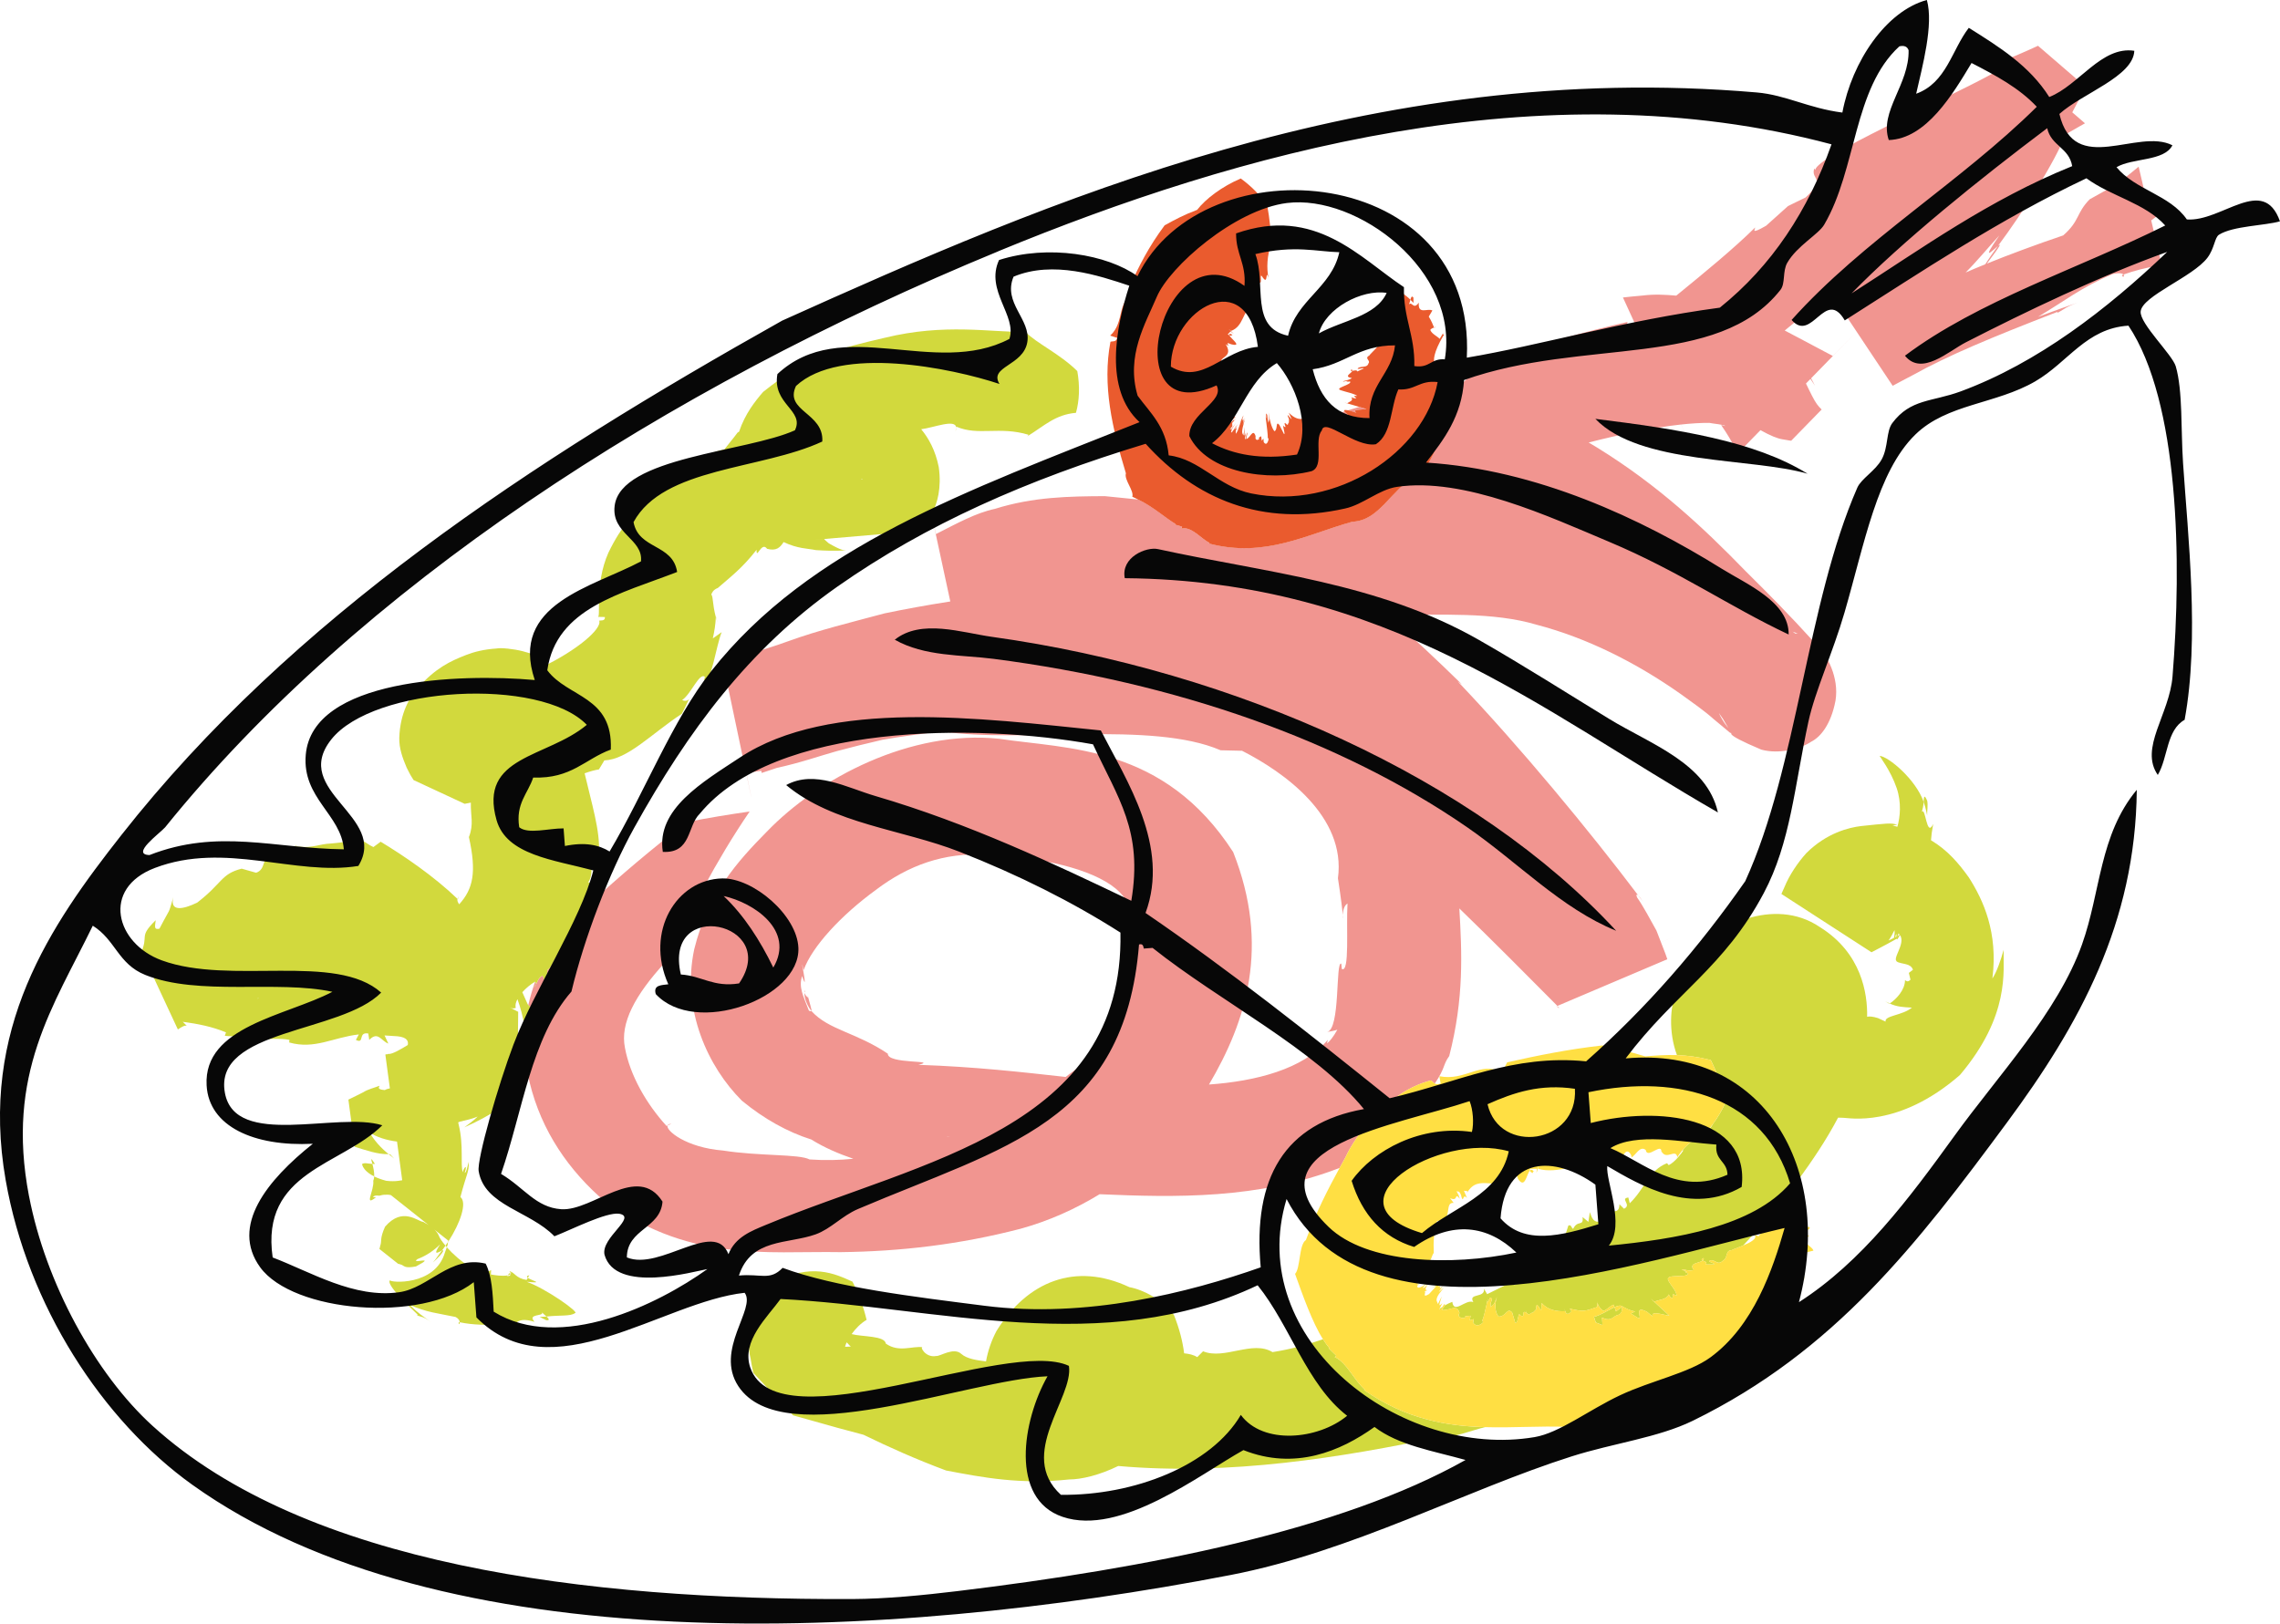 <svg id="_Слой_2" xmlns="http://www.w3.org/2000/svg" width="1080" height="769.18" viewBox="0 0 1080 769.18"><g id="Seafood01_49204875"><g id="Seafood01_49204875-2"><path d="M653.83 157.77l.65.08.27-.04c-.02-.4-.44-.28-.92-.03z" fill="none"/><path d="M122.13 473.11l.32-.45v-.1c-.22.34-.72.75-.32.54z" fill="none"/><path d="M407.87 227.02c.14.11.37.2.74.08-.19-.19-.45-.17-.74-.08z" fill="none"/><path d="M434.99 504.46c27 .93 49.34 3.49 69.78 5.75.81-.63 1.62-1.3 2.43-1.9 13.18-8.57 26.93-31.6 30.1-50.11l-2.22 2.83c2.4-8.66 3.22-18.41 1.71-26.39-1.56-6-4.02-10.81-10.59-15.39-13.34-9.13-37.55-13.41-59.35-14.35-19.61-1.07-36.51 4.95-52.01 16.71-16.47 12.01-30.12 26.75-34.19 37.95-2.46-10.19 2.77 13.45-.71 2.84-1.79 5.29.55 9.48 3.2 16.39.72.35 1.02.32 1.21.2-1.92-2.52-3.55-6.18-3.27-8.87l-.09-.4.42-.7-.33 1.1c-.23.59 1.5 2.81 1.7 2.27-.09-.4-.17-.75-.18-.98.21.57.23.84.18.98.5 2.15 1.89 6.3 1.57 6.6 8.14 8.99 21.13 10.05 36.17 20.19-.3 5.08 24.65 2.87 14.46 5.27z" fill="none"/><path d="M627.74 201.29l2.42.56-2.14-2.88c3.8 1.32 2.8-1 3.86-1.49-.75-1.83-.84-2.06.0.0.02.0.03-.03.05-.03.61-.52-.05-1.79-1.32-2.96l-.23 1.79-1.57-1.43c-1.05 1.14-1.96 3.54-2.97 4.33l1.89 2.1z" fill="none"/><path d="M630.64 194.33 630.18 194.08 630.62 194.5 630.64 194.33z" fill="none"/><path d="M901.67 107.65c-4.81 3-9.71 6.12-14.73 9.43l12.09-5.05c1.07-1.7 1.91-3.14 2.64-4.38z" fill="none"/><path d="M448.3 538.75c.6-.16 1.2-.34 1.8-.49-.96.17-1.52.34-1.8.49z" fill="none"/><path d="M816.14 340.57c-.61-.95-1.27-1.9-1.95-2.8 1.81 4.15 4.68 7.39 4.38 6.92l-.81-1.35-1.62-2.76z" fill="none"/><path d="M858.4 304.15c.47.3-.03-.18-1.2-.97l1.2.97z" fill="none"/><path d="M849.14 299.24c.43.3.86.6 1.3.91.4-.04.8-.02 1.21.03-.79-.34-1.63-.65-2.5-.94z" fill="none"/><path d="M889.34 124.7c2.19-2.46 3.87-4.55 5.35-6.49-7.56 5.38-16.85 12.31-27.39 20.61.65.97 1.36 2.04 2.19 3.29l.13-.1 1.05-.81c2.77-2.14 5.32-4.12 7.65-5.96 4.82-3.44 8.09-7.51 11.02-10.54z" fill="none"/><path d="M903.16 106.93c.08-.11.14-.22.22-.32-.03.02-.06.04-.09.06l-.13.27z" fill="none"/><path d="M398.35 242.08l-.14-.02c-.02.12.0.17.14.02z" fill="none"/><path d="M207.78 585.25c.42 1.21 1.61 2.96 3.24 4.89.4-.57.81-1.12 1.2-1.71.0-.09.01-.16.02-.26l-.02-.38v-.09s0-.04.0-.04c.12.1.21.17.33.26h0c-1.97-1.56-4.3-3.41-6.77-5.38.83.81 1.56 1.69 2.01 2.72z" fill="none"/><path d="M737.44 476.69s-.04.02-.06.03h0s.04-.02.06-.03h0z" fill="none"/><path d="M248.52 486.82c-.73-4.97-2-9.62-3.42-13.45-.82 1.58-1.15 3.03-.75 4.1-1.55.6-2.22.1-2.92-.16l4.03 2.05c-.33 15.15.7 24.11-4.47 32.95-3.14 6.85-5.14 9.65-4.39 12 2.39-3.36 4.77-7.09 6.67-12.33l1.72 1.33c1.99-3.54 3.13-7.49 3.71-11.55-.64-4.96-.66-9.97-.18-14.94z" fill="none"/><path d="M235.92 525.33c.2.08.52-.06.93-.35l-.24-.67-.69 1.01z" fill="none"/><path d="M738.04 477.12l-.17-.4s-.1-.1-.15-.15c-.09.04-.19.08-.28.12l.6.43z" fill="none"/><path d="M241.91 602.63l-.34.34.16.67c.28-.26.43-.57.17-1.02z" fill="none"/><path d="M241.74 603.65c-.28.26-.72.45-1.36.57l-.28.27c1.46.14 1.71-.29 1.64-.84z" fill="none"/><path d="M253.47 465.07c-2.35 1.4-4.42 3.18-6.03 5 .8 1.76 1.63 3.63 2.55 5.74.09.1.19.19.28.29.87-3.78 1.96-7.47 3.22-11 0-.01-.01-.02-.02-.03z" fill="none"/><path d="M652.89 158.17 653.23 158.1 653.83 157.77 652.89 158.17z" fill="none"/><path d="M697.93 616.89c-2.64-4.53 5.81-1.69 5.01-6.38l1.54 2.61 12.77-6.3-.54 1.19c1.1 2.33 2.08-1.41 4.27-1.46l.52-4.45 1.3 3.63c1.73-.04 1.64-1 2.08-1.88.02-.27.14-.52.52-.69l-.52.69.41 1.22c3.87-.16 5.83-4.15 4.17-7.04 1.52-.36 2.15 1.74 3.25.63 1.35-1.82-.64-2.1-1.93-2.36 3.06-.81 4.6.73 8.16-3.43l-.9 2.56c1.78-3.07 5.8-.57 7.09-6.52l-2.74-4.37-2.15 4.46 2.72-8.4c1.54-.48 1.13.8 2.25 1.62 2.07-4.53 5.07-.85 4.46-5.63l2.76 2.28.7-4.62c.75 2.05 1.61 6.24 6.41 3.88l4.12-2.44-3.48-2.26c2.85-.47 6.87 2.49 6.97-2.9l2.17 2.14c3.88-1.86-2.16-4.84 2.04-5.33l.67 2.73c7.35-7.14 8.99-15.59 17.66-18.99l.79.93c2.92-1.39 6.16-5.71 7.01-7.1l-.64.18c-.95 1.18-1.83 2.4-2.62 3.64l-.2.37.2-.37c.16-.32.33-.67.33-.67-.82-4.01-5.08 1.68-7.43-2.51l-.08.45-.32 1.71.32-1.71c.39-5.35-6.65 3.46-7.43-1.21-2.87-2.26-4.82 2.81-6.91 3.62.87.23-1.06-4.71-3-2.14-.72.23-2.54 6.34-4.51 4.17-1.99-2.19-4.87-.28-7.37-.27l.56 1.41c-9.9-1.08-20.43 4.84-29.68 2.14.98-5.08-1.58 5.92-.59-.02l-3.4.05.02.84c.48-.53 1.05-.55 1.76.29l.09-.08.23.46-.32-.38c-.19.18-.74.77-.15 1.19-.39-.76-1.41-.41-1.61-1.49-1.63 1.82-2.3 8.95-5.65 3.83-.97-4.39-2.79 2.36-2.37-1.91-7.11 9.26-16.12-1.3-21.73 8.62l.23-.81-1.73-.22 1.5 3.51c-2.21-2.66-1.51 2.74-2.69-.62l-.02-.37c-1.07-3.28-1.83-1.59-2.38-2.49.8 1.56 1.07 2 1.15 2.1.01.12.08.55.54 1.69-2.96-3.4-.41 1.59-4.62-.29l1.67 2.24c-4.77-.43.1 8.98-7.84 8.55-1.67 5.95-1.79 10.1-1.58 15.1-1.52 2.13-.73 5.15-5.68 4.87-3.59 2.47 2.29 3.93 1.8 4.51-5.89.36-.86.49-3.78 1.22 4.96-1.1-.5.66 3.64-.69l-2.87.99c.23.37-1.19.32-.18 1.59l-.85.19c-2.24 1.29.65.39.11 1.32l3.48-1.5-3.27 2c-.4.78.4.37 1 .21l.42-.04-.42.04-1.08.68c-.68 1.68 1.43 1.43 4.08-.73-.22.65-1.92 1.86-1.46 2 .84.0 1.67-1.24 2.27-2.03-.46 1.3-1.98 2.87-.34 3.14l-1.41.58c1.55-.41-1.57 3.53 2.3 1.19l3.49-3.8-2.37 1.08 4.72-2.88c-.08.59-.77 1.07-1.55 2.13 2.21-1.22-.66 2.58 2.26-.4l-1.93 2.93 2.45-2.12c-1.27 1.66-3.87 4.35-3.45 6.28l.59 1.5 1.81-3.6c-.33 1.66-2.41 6.09.28 3.22l-1.33 2.63c.45-.32.93-.61 1.41-.92.64-1.01 1.21-2 1.16-.72 1.07-.61 2.19-1.18 3.47-1.64.8 6.04 6.27-1.46 9.96.12z" fill="none"/><path d="M803.15 539.53c-.52.3-.98.66-1.46 1l.59.4.87-1.4z" fill="none"/><path d="M790.76 623.35l-.27-.25c-.07.05-.13.11-.2.16.15.03.33.07.47.09z" fill="none"/><path d="M811.37 532.57c-1.02 1.38-2.1 2.7-3.23 3.96 1.37-1.14 2.42-2.48 3.23-3.96z" fill="none"/><path d="M680.85 188.11c.53.02 1.06.03 1.59.05 2.36-1.04 4.64-2.09 7.08-3.1 2.27-2.62 4.7-5.03 7.25-7.28 37.52-11.07 53.53-14.98 76-20.2.86-.72 1.73-1.45 2.61-2.19-.06-.12-.11-.24-.17-.36-1.72.39-3.45.77-5.16 1.17l.55-2.3c-24.7 4.22-62.63 16.28-88.53 29.02-.26 1.7-.74 3.37-1.24 5.19z" fill="none"/><path d="M947.09 111.52c-5.45 5.87-10.37 12.01-16.01 17.6 2.63-1.16 5.76-2.48 9.31-3.91 1.64-2.59 3.68-5.51 6.03-8.7-2.44 1.99-8.63 8.43.66-4.98z" fill="none"/><path d="M898.77 443.49c.36-.21.73-.43 1.09-.64-.18-.23-.37-.46-.62-.68.05.4-.21.98-.47 1.32z" fill="none"/><path d="M831.07 584.89l1.97.81c.43-.51 1.42-1.71 1.44-2.62l-.96-.85-.57-.16c-2.38 2.7-4.8 5.36-7.24 7.98 3.49-1.45 7.07-3.35 5.37-5.17z" fill="none"/><path d="M898.41 442.51c-.42.27-.53.87-.66 1.51.21-.11.44-.2.65-.32-.11-.08-.15-.4.02-1.19z" fill="none"/><path d="M896.8 390.96l-.47.05c.13.03.23.07.36.1.04-.08.08-.13.11-.15z" fill="none"/><path d="M897.41 440.63c-.85 1.71-1.71 3.37-2.83 4.94.9-.35 1.73-.81 2.57-1.26.06-.86.46-1.8.26-3.68z" fill="none"/><path d="M401.08 635.95c-.34.74-.6 1.42-.79 2.07.66.02 1.4.01 2.28-.06.33.04.42.06.47.09-.6-.63-1.26-1.35-1.96-2.1z" fill="none"/><path d="M403.07 638.08c4.13 4.41 2.91 3.1.0.0h0z" fill="none"/><path d="M355.1 384.46c-16 23.42-28.7 48.31-40.75 73.67l-.92 1.97.92-1.97c.53-1.32.67-2.17.67-2.17-14.3 15.58-21.35 28.84-18.99 40.47 2.4 13.03 10.09 26.47 19.68 36.99l.49-.21c.23-.41.74-.71 1.83-.81l-1.83.81c-.88 2.37 8.74 10.47 26.28 11.87 17.08 2.71 36.23 1.62 40.97 4.22 7.54.53 14.38.32 20.77-.32-7.01-2.39-13.82-5.31-19.91-9.12-11.13-3.51-22.42-9.75-32.89-18.4-15.99-15.91-28.69-43.05-22.58-71.7 6.41-26.16 20.89-42.05 34.22-55.57 24.6-25.63 68.35-48.52 110.18-44.2 32.47 4.96 78.06 2.98 110.89 53.67 17.63 44.57 6.28 80.08-11.45 110.15 22.1-1.57 44.65-7.22 56.26-21.17l-.36 1.64c1.2-.73 2.99-3.06 4.91-6.44-1.79.56-3.47.85-4.95 1.09 6.51-1.02 3.97-33.98 6.82-32.36l.24 2.51c3.81 1.91 2-19.5 2.69-31.03-1.73 1.01-2.16 3.66-2.23 5.43.2 2.54-.07 1.71.0.0-.18-2.1-.74-7.3-2.3-17.4 3.99-29.37-25.64-50.33-45.42-60.39l-10.17-.24c-32.61-14.1-95.45-3.18-131.66-8.94-10.17 1.1-19.59 2.42-28.53 3.98-7.18 1.66-14.34 3.41-21.45 5.33-8.4 2.32-17.35 5.55-28.47 7.95l-3.74 1.25-2.16.72-1.08.36-.27.09c-.07-.35-.14-.67-.21-1.01-2.15.34-4.38.65-6.7.91l-.4.06c9.72 46.61-13.5-63.47-11.02-52.15l.16-.05.63-.19 1.25-.38 2.5-.75 2.37-.71c-2.27-10.78-1-4.79.01.0h0c-.06-.3-.13-.6-.2-.94h.02s.05-.02.05-.02l.1-.02.39-.1 6.27-1.39c5.25-1.62 10.61-3.23 17.33-5.66 14.14-5.16 29.56-8.88 45.57-13.18 9.28-1.95 20.07-3.93 31.22-5.66-3.4-15.66-7.47-34.53-8.91-41.3-1.01 2.08-2.13 4.11-3.38 6l-1.13 1.64-.07.1c-92.46 7.9-25.61 2.22-46.23 3.99l.08.09.17.18.36.36 1.57 1.36c6.34 3.66 7.12 3.17 8.17 3.41-1.39-.11-4.28.46-14.23-.17-3.97-.83-8.53-.61-15.33-3.82-1.63 2.58-3.43 4.38-7.82 3.19-2.71-3.79-5.08 5.57-4.99.49-7 8.95-12.58 12.98-18.31 18.05-2.47 1.01-2.74 2.34-3.13 3.11 1 1.24.43 4.17 2.15 10.74.0-.1.02-.21.03-.31l.69 2.82c-.28-.89-.51-1.72-.72-2.5-.15 3.36-.66 6.72-1.43 10.08l4.21-2.98c-2.57 6.09-5.1 25.1-8.3 22.56l.32-1.43c-2.66-2.04-6.47 8.11-10.75 11.05 1.6.8 2.77.11 3.36-.47.62-1.03.58-.57.0.0-.56.81-1.52 3.22-3.56 6.99-14.61 9.64-25.54 21.6-36.66 22.07l-2.55 4.25c-2.22.37-4.49 1.04-6.79 1.85 3.25 14.11 7.5 27.61 6.74 37.56-5.71-2.8-1.5 9.69-5.07 14.14 4.22-.1.54 6.1.17 10.56 15.15-13.9 30.14-26.6 46.43-39.09 10.12-2.06 20.22-3.67 29.89-5.07z" fill="none"/><path d="M834.68 583.28c.37-.45.01-.69-.51-.86l.3.67.2.19z" fill="none"/><path d="M833.25 582.01 833.51 582.25 834.17 582.43 833.25 582.01z" fill="none"/><path d="M724.87 603.85l.52-.69c-.39.17-.5.42-.52.69z" fill="#d2d93d"/><path d="M768.43 619.09 768.03 618.7 768.18 619.28 768.43 619.09z" fill="#d2d93d"/><path d="M646.58 658.42c-5.26-4.59-8.65-12.95-14.37-15.53l-.55-.27.55.27c.31-.05.62-.33.71-.68l-3.6-3.5.56.09c-1.09-1.15-2.15-2.66-3.2-4.31-7.36 2.48-14.45 4.6-23.91 6.09-9.52-5.78-22.81 3.8-32.89-.39l-2.77 2.77c-1.8-1.14-3.92-1.59-6.21-1.8-.69-5.62-2.22-11.65-4.82-18.14-5.61-7.29-14.31-11.95-21.1-13.21-25.67-12.08-48.42-2.64-62.92 20.69-2.37 4.44-4.13 9.48-5 14.5-4.38-.59-9.05-1.2-11.71-3.57-3.59-3.35-10.1 1.25-11.84.98-5.35 1.06-8.18-4.97-6.25-4.14-5.12-.74-11.39 2.67-17.64-1.7-.58-3.84-11.08-3.17-16.22-4.53 1.85-2.59 4.3-5.1 7.09-6.74-1.44-6.01-3.62-12.27-6.69-18.1-8.36-3.79-19.58-9.11-37.45.51-9.52 9.49-13.3 26.97-10.82 35.85l.66 3.84.4 1.89.21.94.06.23c-16.81-17.94 22.91 24.47 18.82 20.1h.01s.02.0.02.0h.04s.17.06.17.06l2.77.76 5.81 1.63c7.96 2.28 16.27 4.58 24.55 6.74 12.44 6.07 25.33 11.79 39.07 16.91 17.54 3.35 35.21 6.72 58.34 4.25 5.79.0 14.46-2.07 23.21-6.38 52.8 4.67 105.85-4.02 152.91-13.9 4.61 1.05 14.77-3.12 20.91-4.5-18.4-.53-37.55-3.77-57.45-17.63l.55-.08zm-246.3-20.4c.19-.65.45-1.34.79-2.07.7.75 1.37 1.46 1.96 2.1-.05-.03-.15-.05-.47-.09-.88.08-1.62.08-2.28.06zm2.79.06h0c2.91 3.1 4.13 4.41.0.0z" fill="#d2d93d"/><path d="M764.77 619.29c-3.02 1.44-7.21 4.15-9.72 4.55l.85 2.69 3.22 1.26-.3-3.6c4.58 2.32 5.37-.89 7.62-1.21 1.53-.48 2.17-2.01 1.74-3.7l-2.71 2.02-.7-2.01z" fill="#d2d93d"/><path d="M817.16 522.74c-1.6 3.55-3.58 6.82-5.8 9.83-.81 1.47-1.86 2.82-3.23 3.96-.4.44-.77.91-1.18 1.33-1.38.41-2.63 1-3.8 1.67l-.87 1.4-.59-.4c-1.85 1.31-3.49 2.84-4.88 4.56l.64-.18c-.85 1.39-4.09 5.71-7.01 7.1l-.79-.93c-8.66 3.39-10.3 11.85-17.66 18.99l-.67-2.73c-4.2.49 1.84 3.46-2.04 5.33l-2.17-2.14c-.1 5.38-4.12 2.43-6.97 2.9l3.48 2.26-4.12 2.44c-4.8 2.35-5.66-1.83-6.41-3.88l-.7 4.62-2.76-2.28c.62 4.77-2.38 1.1-4.46 5.63-1.12-.82-.71-2.1-2.25-1.62l-2.72 8.4 2.15-4.46 2.74 4.37c-1.29 5.95-5.32 3.46-7.09 6.52l.9-2.56c-3.56 4.17-5.1 2.62-8.16 3.43 1.29.26 3.28.54 1.93 2.36-1.11 1.11-1.74-.99-3.25-.63 1.66 2.88-.3 6.87-4.17 7.04l-.41-1.22c-.43.88-.34 1.84-2.08 1.88l-1.3-3.63-.52 4.45c-2.19.04-3.17 3.78-4.27 1.46l.54-1.19-12.77 6.3-1.54-2.61c.81 4.69-7.65 1.86-5.01 6.38-3.69-1.58-9.16 5.92-9.96-.12-1.27.46-2.4 1.02-3.47 1.64.0.02.0.02.0.04l-1.5 2.08c3.46.77 7.1-3.13 8.38 1.49l-.39 1.14c.51 1.59 2.53 1.35 3.24 1.06l-.19-.62 2.59-.26-.35 2.15 1.91-.55-.38 1.67c1.34 1.96 3.12 1.43 4.75-.1l-.37-1.15c.46-.13 1.59-5.4 2.33-8.7h-.1s.51-1.72.51-1.72l.19-.65-.19.65-.41 1.72c1.19.29.86-3.36 2.31-1.2-.57 1.61-.82 1.98-.69 3.78 2.15-2.07 1.24-.56 3-4.9-1.29 3.59-.87 7.66.78 9.4 3.62.08 4.04-4.69 6.44-1.86l1.45 4.83c1.43.85 1.3-5.88 2.3-3.57 2.98 1.64.2-2.57 2.78-1.34l-.03-.27-.13-.18c.09-.67.09-.24.13.18l.26.37h0s0 0 0 0c1.4 1.79 1.94-.17 3.05-.01l1.57-1.61c-.12-4.66 1.61.24 2.45.35l.11-3.34c2.86 3.39 7.16 4.11 11.13 3.9l-.37-1.27.43 1.27h-.06c.83 2.18 1.96 1.14 3.06.09l-.88-1.28c7.06 1.63 7.08 1.16 12.99-.79l.2-2.93c-.44 2.1 2.01 4.49 2.8 4.73 1.31-.22 2.94-2.22 4.75-2.94l.43 1.22c1.42-.63 2.6-.96 3.26-.6l-.02-.09c2.53 1.44 3.85 2.18 6.55 2.74l-2.02.95 3.47 2.14c2.45.82-2.61-6.4 4.14-2.97l2.71 2.22c-.96-2.75 4.27-.97 7.44-.41.07-.05.13-.11.2-.16l-6.91-6.4-.15.05-1.4-1.58 1.55 1.52c2.38-.98 5.97-.99 6.91-3.48.24.35.37 1.36 1.77 1.82l.29-1.95 1.64.8c.01-2.28-2.54-4.63-4.23-7.7l.5.69c-2.62-3.92 8.88-.97 9.26-3.61-.66.0-2.69-1.37-.53-.7-.59-.63-1.7-.64-2.52-.97 1.02-.66 2.38.83 5.67.12-2.57-3.49 2.4-3.14 4.19-4.51-.58-.25-.82-.52.48-1.22.14.52-.07.92-.48 1.22.8.35 2.34.58 1.52 1.83h4.06c.48-.72-4.27-1.24-1.76-1.95 2.42-.29 3.33 2.66 5.89.08 2.39-1.15.83-4.82 4.13-4.9.53-.39 2.91-1.18 5.34-2.19 2.45-2.62 4.86-5.28 7.24-7.98l-.12-.03c.05-.03.14-.03.2-.06 6.48-7.36 12.74-14.98 18.79-22.98 6.62-9.14 13.1-18.61 18.87-29.53.84.02 1.64.04 2.5.07 2.15-.07 26.06 5.14 55.2-20.25 23.91-28.26 20.47-49.57 20.72-59.31-1.3 4.73-3.24 10.42-5.32 13.55 2.75-21.8-4.29-37.09-11.15-47.84-4.78-6.67-9.95-12.84-17.93-17.64.12-1.99.43-4.49 1.03-7.7-3.2 6.83-3.53-8.34-5.38-5.72.29-.91.8-3.05.88-4.71-3.73-10.74-16.7-21.54-20.87-21.85-.12.12 5.18 6.8 8.07 15.24 2.33 6.8 1.68 13.8.33 18.35-.6-.16-1.15-.34-1.78-.49-.03-.12-.06-.2-.09-.23l1.83-.18c-2.72-1.11-5.4-.64-17.18.57-5.62.67-16.29 3.22-25.9 12.82-4.07 4.51-8.01 10.36-10.3 15.96l-1.03 2.3-.26.59-.13.3-.06.15-.02.04c-9.29-5.99 80.81 52.3 42.68 27.62l.05-.03.81-.42 3.4-1.78c2.02-1.1 4.28-2.23 6.56-3.55h0s0 0 0 0c.35-.2.69-.37 1.05-.59l.3.3c.68-.81.7-1.32 1.35-2.01 2.84 4.25-4.49 11.72-1.1 12.57l-.84-.16c3.19 1.55 6.87.73 8.06 3.95l-1.96 1.5.78 3.22c-1.53 1.55-2.19.32-2.59.21.0 4.63-4.14 9.06-7.25 11.08 3.48 1.62 6.58 1.73 10.51 1.94-4.47 3.77-13.14 3.73-12.46 6.63l-3.62-1.67c-2.55-.79-4.12-.88-5.13-.61.23-10.92-2.58-30.19-22.37-42.5-21.92-14.94-50.94.26-57.43 11.79-5.06 6.44-7.99 10.98-10.95 20.19-2.3 5.11-3.54 17.37.67 28.68 4.7.16 9.88.77 16.02 2.34 3.27 6.63 5.73 12.86 6.81 20.55zm79.64-131.78s-.07.07-.11.15c-.13-.03-.23-.07-.36-.1l.47-.05zm.61 49.67c.2 1.88-.21 2.82-.26 3.68-.84.44-1.67.91-2.57 1.26 1.12-1.56 1.98-3.23 2.83-4.94zm.33 3.39c.13-.63.25-1.24.66-1.51-.17.79-.13 1.11-.02 1.19-.21.12-.44.2-.65.32zm1.03-.53c.26-.34.52-.92.47-1.32.25.21.44.44.62.68-.36.21-.73.43-1.09.64z" fill="#d2d93d"/><path d="M681.88 620.14c.26.8.88-.1 1.45-1.01-.47.3-.95.6-1.41.92l-.05.09z" fill="#d2d93d"/><path d="M894.89 475.51 895.11 475.4 893.01 474.41 894.89 475.51z" fill="#d2d93d"/><path d="M912.92 379.5c-1.45-3.59-1.65-1.87-1.71.44 1.25 3.58 1.58 6.36 1.64 6.33-.03-2.16.43-4.55.07-6.77z" fill="#d2d93d"/><path d="M636.07 433.48c-.07 1.71.2 2.54.0.0h0z" fill="#f19590"/><path d="M381 469.74 381.09 470.14 381.42 469.04 381 469.74z" fill="#f19590"/><path d="M382.61 471.43c.01.22.09.58.18.98.05-.14.03-.4-.18-.98z" fill="#f19590"/><path d="M382.79 472.41c-.2.54-1.93-1.68-1.7-2.27-.29 2.69 1.34 6.35 3.27 8.87.33-.3-1.06-4.45-1.57-6.6z" fill="#f19590"/><path d="M314.35 458.13 313.43 460.1z" fill="none" stroke="#f19590" stroke-linecap="round" stroke-linejoin="round" stroke-width="0"/><path d="M775.98 424.18l2.26 2.98c-1.03-1.63-1.71-2.45-2.26-2.98z" fill="#f19590"/><path d="M316.2 533.21l1.83-.81c-1.09.1-1.6.4-1.83.81z" fill="#f19590"/><path d="M733.24 478.47c-.28.12-.33.14.0.0h0z" fill="#f19590"/><path d="M698.78 168.76l2.43-1.63c-1.08.65-1.82 1.17-2.43 1.63z" fill="#f19590"/><path d="M737.83 476.63v-.05s-.02-.03-.02-.03h0c8.25-3.52 4.06-1.74-.09.02.05.05.1.1.15.15l-.04-.09z" fill="#f19590"/><path d="M737.38 476.71c.69.69 1.49 1.55.79.69l-.13-.29-.6-.43s-.04.02-.06.03z" fill="#f19590"/><path d="M733.24 478.47c.6-.26 2.32-.99 4.15-1.76h0c-2.36 1-3.67 1.56-4.14 1.76z" fill="#f19590"/><path d="M1026.92 98.5c-.48.37-1.06.81-1.66 1.26 1.18.03 2.2.16 2.99.4l-1.33-1.66z" fill="#f19590"/><path d="M631.89 197.49s0 0 0 0c-.85-2.06-.75-1.82.0.0z" fill="#f19590"/><path d="M737.14 476.47c.08.07.16.16.24.24.02.0.04-.02.06-.03l-.3-.21z" fill="#f19590"/><path d="M738.79 477.65c-.3-.3-.62-.62-.92-.93l.17.4.75.53z" fill="#f19590"/><path d="M638.36 197.15c1.25.11-.89-1.29-1.56-2.19l-.46.15-.95.3-.53.67 3.5 1.06z" fill="#f19590"/><path d="M642.44 195.56c-2.31-1.74 2.13-1.31 4.83-1.78l-3.42-1-3.94 1.2-1.33.42c.22.04.42.07.68.13l3.18 1.04z" fill="#f19590"/><path d="M450.15 284.95c-11.15 1.73-21.93 3.71-31.22 5.66-16.01 4.3-31.43 8.02-45.57 13.18-6.72 2.43-12.08 4.05-17.33 5.66l-6.27 1.39-.39.1-.1.02h-.05s-.02.02-.02.02c.07.33.14.64.2.94h0c-1.01-4.79-2.28-10.78-.01.0l-2.37.71-2.5.75-1.25.38-.63.19-.16.05c-2.48-11.32 20.74 98.76 11.02 52.15l.4-.06c2.32-.26 4.55-.56 6.7-.91.07.34.14.66.21 1.01l.27-.09 1.08-.36 2.16-.72 3.74-1.25c11.12-2.39 20.07-5.62 28.47-7.95 7.11-1.92 14.27-3.67 21.45-5.33 8.94-1.56 18.35-2.88 28.53-3.98 36.21 5.76 99.05-5.17 131.66 8.94l10.17.24c19.77 10.07 49.4 31.02 45.42 60.39 1.55 10.1 2.12 15.29 2.3 17.4.07-1.78.5-4.42 2.23-5.43-.69 11.53 1.11 32.94-2.69 31.03l-.24-2.51c-2.85-1.62-.31 31.34-6.82 32.36 1.48-.24 3.16-.52 4.95-1.09-1.91 3.38-3.71 5.71-4.91 6.44l.36-1.64c-11.62 13.95-34.17 19.6-56.26 21.17 17.73-30.07 29.08-65.58 11.45-110.15-32.82-50.69-78.41-48.71-110.89-53.67-41.83-4.32-85.58 18.57-110.18 44.2-13.33 13.52-27.82 29.41-34.22 55.57-6.12 28.65 6.59 55.8 22.58 71.7 10.47 8.65 21.76 14.89 32.89 18.4 6.09 3.81 12.9 6.73 19.91 9.12-6.39.64-13.23.85-20.77.32-4.74-2.61-23.89-1.51-40.97-4.22-17.54-1.4-27.17-9.51-26.28-11.87l-.49.21c-9.58-10.52-17.28-23.97-19.68-36.99-2.36-11.63 4.69-24.89 18.99-40.47.0.0-.15.86-.67 2.17 12.05-25.36 24.75-50.25 40.75-73.67-9.67 1.4-19.77 3.01-29.89 5.07-16.28 12.49-31.28 25.18-46.43 39.09-.11 1.26.03 2.39.71 3.19l-3.04-.44c-2.5 8.59-7.1 17.03-12.24 24.31l.44-2.14c-1.86-1.74-2.31 4.1-5.36 6l-.45 6.32-1.89-3.7c-2.19 1.49-2.14 2.66-3.06 4.25-.08.4-.32.84-.98 1.4l.98-1.4c.1-.51-.13-.92-.41-1.3-1.26 3.54-2.35 7.22-3.22 11 1.08 1.13 2.25 2.17 3.25 3.49.22.26.45.57.7 1-.22-.36-.46-.68-.7-1-2.51-2.9-3.51 4.46-3.87 7.27.56 3.83 1.02 11.19-.41 18.27.22 1.16.43 2.33.73 3.48 4.6 23.23 16.75 42.71 33.83 58.18 41.21 31.83 79.21 25.79 114.33 26.42 28.61-.32 56.7-3.65 85.22-11.06 13.49-3.71 25.99-9.35 37.53-16.38 35.83 1.55 75.18 2.44 113.69-12.47.92-1.68 1.84-3.35 2.76-5.01 4.46-9.91 19.81-31.25 40.52-36.43.58.22.96 1.01 1.79 1.46 5.16-7.56 3.73-8.74 6.84-13 7.09-27.55 6-48.98 4.8-69.94 16.48 15.98 32.36 31.99 46.44 46.18 6.71-2.85 21.72-9.23 52.06-22.11h0s0-.03.0-.03l-.12-.35-.24-.7-.49-1.41-2.14-5.53c6.32-2.69 8.11-3.45.0.0h0c6.44-2.75 8.29-3.53.0-.01l-2.16-5.57c-3-5.32-6.03-11.21-9.18-15.7-.53-1.33-.27-1.71.54-.96-22.84-30.29-56.23-70.71-85.46-101.34l2.03 1.44c-11.59-11.34-23.21-22.32-35.5-32.97 26.15.02 50.29-1.43 70.68 4.61 23.8 6.21 47.14 17.88 68.51 32.95 5.3 3.86 10.72 7.55 15.67 11.95l7.61 6.34c2.42.39-5.04-.38 14.8 7.98 8.72 2.35 18.82-.51 23.69-3.81 4.34-2.19 9.27-8.11 11.42-19.32 1.9-11.36-4.48-21.83-7.38-24.71l-1.08-1.22-2.17-2.44c-10.9-12.02-20.97-22.2-31.95-33.08-19.99-20.59-41.43-40.7-70.35-58.55-1.29-.81-2.64-1.6-3.98-2.39 14.8-3.77 30.53-7.08 43.82-8.52 3.67 7.99 2 4.32.03.0 4.81-.52 9.3-.8 13.31-.77 1.24.31 7.75.89 7.43 1.5-3.15-.74-2.27-2.28 4.02 8.95l2.06 3.86.03.06c-2.68 2.76 2.55-2.59 10.68-10.92 4.79 2.65 7.92 3.91 10.3 4.31l3.09.53.7.1.35.05h.09s.02.02.02.02h0c28.84-29.55 7.99-8.19 14.43-14.79h0s-.03-.04-.03-.04l-.13-.13-1.04-1.09c-1.46-1.59-2.67-3.76-4.82-8.17-.47-.95-.93-1.91-1.4-2.89.72-.73 1.43-1.46 2.13-2.18.7 1.08 1.41 2.16 2.12 3.21-.58-1.2-1.19-2.37-1.81-3.52 17.1-17.52 30.07-30.83 10.27-10.57l-.13-.07-.26-.14-.53-.28-1.06-.56-2.15-1.13c-2.78-1.43-5.92-3.1-9.37-4.98-2.81-1.52-5.94-3.18-9.27-4.89 7.72-6.45 15.05-12.39 21.88-17.76 9.47 14.25 33.14 49.8 29.26 43.94l.04-.02.08-.04.33-.18.67-.36 2.75-1.47 5.83-3.08c16.48-9.18 36.66-17.58 68.23-29.83l.19.38c3.98-2.09 3.61-2.86 11.67-5.51-6.67 2.21-13.42 4.7-20.96 7.44 12.06-7.1 20.97-14.31 35.43-20.27 3.21-.72 4.52-.29 5.04.24 5.57-1.96 10.58-3.17 14.63-3.82l2.02.09.99-.1.5-.09h.06s.02-.02.02-.02h0c-4.38-18.72 7.73 33.07-5.07-21.71 2.34-1.76 4.51-3.36 6.24-4.66-1.95-.06-4.37.14-7.2.58-1.4-5.98-3.04-13.01-5-21.37h0s-.07.07-.07.07l-.29.24-.59.48-9.42 7.67c-4.54 2.39-8.99 4.8-12.84 7.01-6.5 6.67-4.56 10.12-12.52 17.09-13.02 4.4-26.07 9.29-36.17 13.37 6.92-9.17 6.88-9.72 5.27-8.39-2.35 3.18-4.4 6.11-6.03 8.7-3.54 1.44-6.68 2.76-9.31 3.91 5.63-5.59 10.55-11.73 16.01-17.6-9.3 13.41-3.11 6.98-.66 4.98 11.64-15.6 26.85-39.47 32.06-52.87 2.19-1.25 4.4-2.5 6.57-3.76l1.37-.77.69-.39.34-.19.17-.1c-2.12-1.83-4.09-3.53-6.02-5.19 1.33-2.55 2.59-4.93 3.7-7.02l2.1-3.88.49-.89.12-.22c-10.1-8.71 22.63 19.48-22.65-19.54h-.01s-.03.02-.03.02l-.05.03-.11.05-.42.2-1.62.74c-4.19 1.9-7.28 3.22-9.86 4.3-.5.21-.91.39-1.38.58-15.18-13.08-1.36-1.15-.03.01h0c-.32-.27-1.33-1.14-3.45-2.96l-.02.04-.04.08-1.21 2.65-1.28 2.82c-1.97.92-4.03 1.96-6.67 3.43 1.72-.63 4.06-1.63 6.27-2.55l-.72 1.59-1.03 2.23c-24.34 13.29-83.15 39.03-83.84 45.58l-.47-.71c-1.84 5.6 6.02 4.11-4.07 13.72l-8.37 4.1-10.33 9.28c-8.04 4.71-4.93 1.33-5.28.91-10.11 9.98-23.69 21.13-37.32 32.24-5.24-.45-10.51-.73-15.83-.05l-4.87.45-2.43.25-1.21.13-.61.07-.3.03c1.98 4.33 3.83 8.36 5.57 12.16-1.24.25-2.47.49-3.74.77l-.55 2.3c1.71-.4 3.44-.78 5.16-1.17.05.12.11.24.17.36-.88.73-1.75 1.46-2.61 2.19-22.48 5.22-38.48 9.14-76 20.2-2.55 2.25-4.98 4.66-7.25 7.28-2.45 1.01-4.73 2.06-7.08 3.1-.53-.02-1.06-.03-1.59-.05-.66 2.39-1.32 5.05-1.44 8.46l4.95-2.01c3.37 2.35-9.22 33.58-14.36 31.23-11.54 6.92-16.82 20.91-29.44 21.39-21.44 5.94-41.27 17.33-67.96 10.32l.36-.31c-4-1.84-8.56-8-13.42-6.77l-.48.05.48-.05.41-.89-3.48-1.04.45-.2c-5.57-3.43-10.79-8.29-17.71-11.6-5.21-.55-10.48-1.06-15.87-1.6-16.9.09-33.91.32-52.05 6.02-8.86 1.85-18.1 6.94-26.91 11.42l-.83.43-.21.11c-.98-4.48-1.65-7.55-2.08-9.47.0.02-.02.04-.03.06 1.44 6.76 5.52 25.64 8.91 41.3zm-66.99 193.85c-2.65-6.91-4.99-11.11-3.2-16.39 3.48 10.6-1.76-13.03.71-2.84 4.08-11.2 17.73-25.94 34.19-37.95 15.5-11.76 32.4-17.77 52.01-16.71 21.79.94 46 5.22 59.35 14.35 6.57 4.58 9.03 9.39 10.59 15.39 1.51 7.99.69 17.73-1.71 26.39l2.22-2.83c-3.18 18.51-16.92 41.54-30.1 50.11-.81.6-1.62 1.27-2.43 1.9-20.44-2.27-42.78-4.83-69.78-5.75 10.19-2.4-14.76-.19-14.46-5.27-15.04-10.14-28.03-11.2-36.17-20.19-.19.11-.49.15-1.21-.2zm66.94 59.45c-.6.15-1.2.33-1.8.49.28-.16.84-.32 1.8-.49zM870.67 141.21l-1.05.81-.13.1c-.83-1.25-1.55-2.32-2.19-3.29 10.54-8.3 19.83-15.23 27.39-20.61-1.48 1.93-3.16 4.03-5.35 6.49-2.93 3.03-6.2 7.1-11.02 10.54-2.33 1.84-4.88 3.83-7.65 5.96zm32.49-34.27.13-.27s.06-.04.09-.06c-.08.11-.14.21-.22.32zm-1.49.72c-.73 1.23-1.58 2.68-2.64 4.38l-12.09 5.05c5.02-3.31 9.92-6.42 14.73-9.43zm-87.48 230.12c.67.9 1.33 1.86 1.95 2.8l1.62 2.76.81 1.35c.3.47-2.57-2.77-4.38-6.92zm34.94-38.53c.88.29 1.71.6 2.5.94-.41-.06-.81-.07-1.21-.03-.43-.3-.86-.6-1.3-.91zm9.26 4.9-1.2-.97c1.17.79 1.67 1.27 1.2.97z" fill="#f19590"/><path d="M737.44 476.69c.09-.04.18-.08.28-.12h0c-.09.04-.18.08-.28.12h0z" fill="#f19590"/><path d="M248.7 501.76c.7-4.96.53-10.09-.18-14.94-.48 4.97-.46 9.98.18 14.94z" fill="#f19590"/><path d="M682.09 182.92c25.9-12.73 63.82-24.79 88.53-29.02l.35-1.4c-20.43 4.72-42.1 10.73-56.49 15.57-6.18 1.01-21.67 5.23-15.69.68l-9.33 6.27c-2.62 1.32-5.03 2.58-7.35 3.8.18 1.44.18 2.8-.01 4.1z" fill="#f19590"/><path d="M1005.86 130.07l-.76.31c.52 1.38 1.47.42.76-.31z" fill="#f19590"/><path d="M599.51 198.18 599.55 198.16 599.34 196.39 599.51 198.18z" fill="#ea5b2e"/><path d="M608.74 200.22l.12.15c-.17-.39-.32-.79-.12-.15z" fill="#ea5b2e"/><path d="M583.89 203.2 584.15 202.93z" fill="none" stroke="#ea5b2e" stroke-linecap="round" stroke-linejoin="round" stroke-width="0"/><path d="M583.2 158.19 583.23 158.26 583.67 158.34 583.2 158.19z" fill="#ea5b2e"/><path d="M584.16 158.97c-.59.0-.85-.53-.93-.71-.99-.17-1.2.07-.95.55.97.5 1.09-.1 1.88.15z" fill="#ea5b2e"/><path d="M601.05 132.54 600.96 132.12z" fill="none" stroke="#ea5b2e" stroke-linecap="round" stroke-linejoin="round" stroke-width="0"/><path d="M559.54 250.42 559.06 250.46z" fill="none" stroke="#ea5b2e" stroke-linecap="round" stroke-linejoin="round" stroke-width="0"/><path d="M598.55 132.03 599.39 133.54z" fill="none" stroke="#ea5b2e" stroke-linecap="round" stroke-linejoin="round" stroke-width="0"/><path d="M599.27 195.72 599.34 196.39z" fill="none" stroke="#ea5b2e" stroke-linecap="round" stroke-linejoin="round" stroke-width="0"/><path d="M616.61 197.09 617.38 198.15H617.41L616.61 197.09z" fill="#ea5b2e"/><path d="M653.23 158.1l1.25-.25L653.83 157.77 653.23 158.1z" fill="#ea5b2e"/><path d="M630.62 194.5l-.44-.41c-.6-.2-.9.22-1.36.78l1.57 1.43.23-1.79z" fill="#ea5b2e"/><path d="M595.92 137.55s.03.12.03.16c.06-.01.04-.07-.03-.16z" fill="#ea5b2e"/><path d="M556.93 248.29l-.45.2 3.48 1.04-.41.89c4.86-1.23 9.42 4.93 13.42 6.77l-.36.31c26.69 7.02 46.52-4.38 67.96-10.32 12.63-.48 17.9-14.47 29.44-21.39 5.15 2.35 17.73-28.88 14.36-31.23l-4.95 2.01c.13-3.41.79-6.07 1.44-8.46.49-1.81.98-3.48 1.24-5.19.19-1.3.2-2.65.01-4.1-.15-1.17-.4-2.38-.92-3.76l.91.45c.77-1.77-7.79-.38 1.56-16.45l.42-.09c-.2-.54-1.03-.35-.17-1.71l-1.95 3.26c-1.4-1.41-3.7-2.29-4.47-4.2.35-.55 1.15-.94 1.8-1.18-.6-1.56-1.33-3.21-2.51-5.15l1.72-2.89c-2.27-1.25-6.97 2.22-6.43-3.72-2.62 3.67-3.15-.79-4.68.84.25-.49.47-1.42.7-2.24-2.49-2.51-7.91-6.22-10.2-5.38.52.29 2.79 14.46-1.63 17.6-.2-2.85-.7-.31-1.68.77l.95-.35c-.21 1.81-2.52 2.91-2.89 3.79l.63-.33-.34.07.94-.39c.49-.25.9-.37.92.03l-.27.04c.58.37.63 1.42.64 1.85l-2 .74c4.35-.15-4.51 7.48-4.53 8-2.61 1.38.81 2.31-.43 3.76-.53 2.11-3.01 1.13-4.8 2.11-1.42 1.22 2.5-.25 2.61.25l-3.06 1.45c-.2-.85-1.52-.42-2.35-.3-.45 1.26-4.42 2.66-.2 3.45-2.21 1.37-3.97 1.07-4.26 1.68.8-.09 1.58-.42 2.43-.3-1.97.34.41.37.86.17 1.61 1.52-8.37 3.22-4 4.26l-.82-.22c3.3 1.11 6.66 1.64 8.31 2.84l-1.63.02 1.23 1.12c-1.21.12-2.02-.4-2.43-.53 1.29 1.73-1.17 2.21-1.97 2.9l5.77 1.69 3.42 1c-2.7.46-7.14.04-4.83 1.78l-3.18-1.04c-.26-.06-.46-.09-.68-.13-2.02-.36-2.21.0-1.79.56.67.9 2.81 2.3 1.56 2.19l-3.5-1.06.53-.67.17-.22c-2.09-.1-3.24-.43-5.46-1.17l.07.07.46.24-.02.17c1.27 1.17 1.93 2.43 1.32 2.96-.02.0-.03.03-.05.03.0.0.0.0.0.0-1.06.49-.06 2.81-3.86 1.49l2.14 2.88-2.42-.56-1.89-2.1c1.01-.79 1.92-3.19 2.97-4.33l-.95-.86c-.66.6-.51 2.18-1.16 2.42-.63-.17-3.19-1.78-4.17-3.49l1.56 2.34c-1.71 2.32-1.86 2.53-6.27 1.63l1.04 1c0 1.02-.08 2.07-1.49.26-1.64.82-4.31.11-6.92-2.66l1.32 3.06c-.44.0-3.11-4.28-1.23.0l-.08 1.7c-.55.0-.09 1.9-1.36.43h0s-.25-.32-.25-.32l.11.25c-1.61-.94 1.14 2.79-.85 1.41-1.24-2.1 1.01 4.09.06 3.6l-2.19-4.32c-1.91-2.26-.64 2.36-2.34 2.98-1.24-1.29-2.41-5.44-2.81-8.94.4 4.31.39 2.79.0 4.94-.49-1.75-.46-2.14-.62-3.74-1.07-2-.1 1.64-.66 1.61.44 3.36 1.09 8.72.89 8.97l.43 1c-.43 1.9-1.24 2.89-2.3 1.35l-.14-1.7-.82 1.03-.23-2.16-1.15.68.19.6c-.26.27-1.21.98-1.75-.17l.02-1.21c-1.27-3.93-2.68 1.41-4.44 1.39l.52-2.4c-.15-2.57-.65 3.73-1.12 2.35l.45-3.01c-1.18 3.81-.54-1-.52-2.55l-.63 3.94-.51-.97c-.45-1.43.77-4.96 1.32-6.98l-1.17 2.98.82-3.41c-1.36 3.91-.08-.66-1.2 1.41.36-1.27.7-1.99.72-2.54l-1.99 4.35.97-1.84-1.7 4.83c-1.73 3.37-.33-.9-1.12.26l.78-1.29c-.92.87-.08-1.13.23-2.25-.37.88-.84 2.23-1.33 2.74-.27.19.72-1.65.87-2.21-1.55 3.05-2.87 4.44-2.45 2.92l.68-1.08c-.37.46-.88 1.19-.61.44l2.08-3.22-2.2 3c.34-.87-1.45 1.25.06-.88l.48-.54-.06-1.64 2.01-2.27c-2.88 3 .84-1.35-2.85 2.36 1.95-2.04-2.28.94 2.33-2.81.25-.71-4.62 1.85-2.86-.42 4.06-2.29 2.58-2.7 2.81-3.63-2.68-.49-4.61-1.71-6.49-4 6.5-1.72-2.51-3.8 1.44-5.63l-2.76-.65c4.27-.79-.77-3.25 3.88-4.3-1.12-.61-1.46-.91-1.54-1.02-.14.05-.68.07-2.42-.21 1.31-.27-.04-1.61 3.38-.78l.34.2c3.45.86-1.43-1.84 1.7-1.59l-3.74-.67.93-.7.61.42c-6.57-6.43 4.91-3.95.16-11.62 3.45 2.37-1.55-1.84 2.56.05 5.66 1.37-.03-2.59-.87-4.25l-.7-.44 1.32-1.41c4.51 3.66-3.55-3.41.25-.23 5.94-2.15 5.45-9.39 10.02-12.32l-1.29-.71c.95-.85.6-2.94 2.93-2.11 2.28.93-1.5-3.93-1.41-4.4-.98-2.31 2.04-.27 2.51.34-.11-1.14-2.5-5.19-.17-4.37 3.15 3.43-.06-6.04 2.8-1.15l-.22-.4c2.34 3.44 1.08-4.15 2.47-.24.0.0.08.39.16.74-1.12-5.2-.75-11.01 1.2-16.77-.14-5.95-.76-11.93-1.86-17.88-3.01-4.65-7.27-9.09-12.57-12.94-9.02 3.89-16.59 9.64-20.67 14.87-5.96 2.21-10.58 4.67-15.39 7.33-7.36 9.92-12.31 19.37-16.43 28.97l2.65 3.8c-9.18 2.11-4.81 13.06-12 19.46l3.34 1.11c-.46 2.12-2.53 1.44-3.22 1.83-3.91 20.55.8 40.83 7.32 62.3-.94 3.1 3.93 8.18 3.04 11.12 1.03.39 1.91.91 2.86 1.37 6.92 3.31 12.14 8.17 17.71 11.6z" fill="#ea5b2e"/><path d="M679.27 155.16l.04.11c1.42-.41.84-.43-.04-.11z" fill="#ea5b2e"/><path d="M638.02 191.13 638.08 191.09 636.12 190.36 638.02 191.13z" fill="#ea5b2e"/><path d="M640.12 175.01c-.52.75-.16.8.44.71.1-.28.01-.53-.44-.71z" fill="#ea5b2e"/><path d="M669.54 143.55l-.03-2.54c-.75-1.11-1.12-.16-1.44 1 1 .92 1.53 1.57 1.48 1.55z" fill="#ea5b2e"/><path d="M654.55 155l-1.13.43c.41.17.79-.05 1.13-.43z" fill="#ea5b2e"/><path d="M704.41 616.65H704.51L704.92 614.93 704.41 616.65z" fill="#ffdf43"/><path d="M722.72 621.35l.13.18c-.04-.42-.04-.85-.13-.18z" fill="#ffdf43"/><path d="M672.59 608.23 673.01 608.19z" fill="none" stroke="#ffdf43" stroke-linecap="round" stroke-linejoin="round" stroke-width="0"/><path d="M726.56 554.8 726.48 554.88 726.79 555.26 726.56 554.8z" fill="#ffdf43"/><path d="M726.32 556.07c-.59-.43-.04-1.01.15-1.19-.72-.85-1.28-.82-1.76-.29.2 1.08 1.22.73 1.61 1.49z" fill="#ffdf43"/><path d="M794 549.11 794.2 548.74z" fill="none" stroke="#ffdf43" stroke-linecap="round" stroke-linejoin="round" stroke-width="0"/><path d="M632.22 642.89 631.67 642.62z" fill="none" stroke="#ffdf43" stroke-linecap="round" stroke-linejoin="round" stroke-width="0"/><path d="M786.7 547.71 787.02 546.01z" fill="none" stroke="#ffdf43" stroke-linecap="round" stroke-linejoin="round" stroke-width="0"/><path d="M704.92 614.93 705.11 614.28z" fill="none" stroke="#ffdf43" stroke-linecap="round" stroke-linejoin="round" stroke-width="0"/><path d="M741.06 619.93 741.43 621.2H741.49L741.06 619.93z" fill="#ffdf43"/><path d="M834.17 582.43 833.51 582.25 834.47 583.09 834.17 582.43z" fill="#ffdf43"/><path d="M764.77 619.29l.7 2.01 2.71-2.02-.15-.59c-.66-.36-1.84-.04-3.26.6z" fill="#ffdf43"/><path d="M677.84 511.86c-20.71 5.18-36.06 26.52-40.52 36.43-.92 1.66-1.84 3.33-2.76 5.01-5.64 10.3-11.15 21.04-15.97 34.19-3.36 2.07-2.56 13.45-5.14 16.03 3.58 9.96 8.14 22.96 13.23 30.97 1.05 1.65 2.11 3.17 3.2 4.31l-.56-.09 3.6 3.5c-.09.34-.4.63-.71.68 5.72 2.58 9.11 10.93 14.37 15.53l-.55.08c19.89 13.86 39.05 17.1 57.45 17.63 13.17.38 25.96-.62 38.34-.14 15.05 3.24 30.17-8.44 46.27-10.49 4.24 3.17 34.13-16.41 35.08-21.12l-5.83-.8c9.1-9.43 16.64-10.83 21.77-21.99l.29 1.07c2.05-1.04-5.12-6.32 14.75-16.46l.37.2c.23-.65-.53-1.03 1.06-1.73l-3.76 1.78c-.08-2.3-1.16-4.77-.35-7.2.66-.29 1.53-.08 2.17.16l1.98-6.09 3.37-.8c-.58-2.37-6.48-3.48-1.96-7.22-4.36.55-1.63-3.09-3.77-3.1.54-.09 1.41-.41 2.2-.65.35-2.96.68-8.5-1.03-10.16-.02.2-11.17 8.59-15.92 9.43 2-3.05-.22-1.03-1.69-.81l.89.54c-1.46 1.6-3.58.94-4.7 1.45-.06.03-.15.02-.2.06l.12.03.57.16-.27-.24.92.42c.52.17.88.41.51.86l-.2-.19c-.01.91-1 2.11-1.44 2.62l-1.97-.81c1.7 1.82-1.88 3.72-5.37 5.17-2.42 1.01-4.81 1.8-5.34 2.19-3.31.08-1.74 3.75-4.13 4.9-2.56 2.58-3.47-.36-5.89-.08-2.51.72 2.23 1.24 1.76 1.96h-4.06c.82-1.25-.72-1.49-1.52-1.84-1.79 1.37-6.76 1.02-4.19 4.51-3.29.72-4.65-.78-5.67-.12.83.33 1.94.34 2.52.97-2.16-.67-.12.69.53.7-.38 2.64-11.88-.31-9.26 3.61l-.5-.69c1.7 3.07 4.25 5.42 4.23 7.7l-1.64-.8-.29 1.95c-1.39-.46-1.53-1.46-1.77-1.82-.95 2.5-4.54 2.5-6.91 3.48l6.91 6.4.27.25c-.14-.02-.32-.06-.47-.09-3.17-.56-8.39-2.34-7.44.41l-2.71-2.22c-6.74-3.43-1.68 3.8-4.14 2.97l-3.47-2.14 2.02-.95c-2.7-.56-4.01-1.3-6.55-2.74l.02.09.4.4-.26.19c.43 1.69-.21 3.22-1.74 3.7-2.25.32-3.04 3.54-7.62 1.21l.3 3.6-3.22-1.26-.85-2.69c2.51-.4 6.71-3.11 9.72-4.55l-.43-1.22c-1.81.72-3.44 2.72-4.75 2.94-.79-.24-3.24-2.63-2.8-4.73l-.2 2.93c-5.92 1.95-5.94 2.43-12.99.79l.88 1.28c-1.09 1.05-2.23 2.09-3.06-.09-3.97.2-8.27-.51-11.13-3.9l-.11 3.34c-.85-.12-2.58-5.02-2.45-.35l-1.57 1.61c-1.12-.16-1.66 1.8-3.05.01h0s0 0 0 0l-.26-.37.03.27c-2.58-1.23.2 2.97-2.78 1.34-1-2.31-.88 4.42-2.3 3.57l-1.45-4.83c-2.4-2.83-2.82 1.94-6.44 1.86-1.65-1.74-2.07-5.81-.78-9.4-1.75 4.34-.85 2.83-3 4.9-.13-1.8.12-2.17.69-3.78-1.45-2.16-1.12 1.49-2.31 1.2-.73 3.3-1.86 8.57-2.33 8.7l.37 1.15c-1.63 1.53-3.41 2.06-4.75.1l.38-1.67-1.91.55.35-2.15-2.59.26.19.62c-.72.3-2.73.53-3.24-1.06l.39-1.14c-1.28-4.63-4.92-.72-8.38-1.49l1.5-2.08s0-.02.0-.04c.05-1.28-.52-.28-1.16.72-.57.91-1.19 1.81-1.45 1.01l.05-.09 1.33-2.63c-2.69 2.87-.61-1.56-.28-3.22l-1.81 3.6-.59-1.5c-.41-1.93 2.18-4.62 3.45-6.28l-2.45 2.12 1.93-2.93c-2.91 2.97-.05-.83-2.26.4.77-1.07 1.46-1.54 1.55-2.13l-4.72 2.88 2.37-1.08-3.49 3.8c-3.87 2.34-.75-1.6-2.3-1.19l1.41-.58c-1.64-.27-.12-1.84.34-3.14-.6.79-1.44 2.04-2.27 2.03-.46-.14 1.24-1.35 1.46-2-2.65 2.16-4.75 2.41-4.08.73l1.08-.68c-.6.16-1.4.56-1-.21l3.27-2-3.48 1.5c.53-.93-2.35-.04-.11-1.32l.85-.19c-1-1.27.41-1.22.18-1.59l2.87-.99c-4.14 1.35 1.32-.41-3.64.69 2.92-.73-2.11-.86 3.78-1.22.49-.58-5.39-2.05-1.8-4.51 4.95.28 4.16-2.73 5.68-4.87-.2-5-.09-9.15 1.58-15.1 7.94.42 3.07-8.98 7.84-8.55l-1.67-2.24c4.21 1.88 1.67-3.11 4.62.29-.46-1.14-.53-1.57-.54-1.69-.08-.09-.35-.53-1.15-2.1.55.9 1.3-.79 2.38 2.49l.02.37c1.17 3.36.48-2.04 2.69.62l-1.5-3.51 1.73.22-.23.81c5.62-9.91 14.62.65 21.73-8.62-.43 4.27 1.4-2.48 2.37 1.91 3.35 5.12 4.01-2 5.65-3.83l-.02-.84 3.4-.05c-1 5.94 1.57-5.06.59.02 9.26 2.7 19.78-3.22 29.68-2.14l-.56-1.41c2.5.0 5.38-1.92 7.37.27 1.96 2.17 3.79-3.94 4.51-4.17 1.94-2.57 3.86 2.37 3 2.14 2.09-.81 4.04-5.88 6.91-3.62.78 4.68 7.82-4.13 7.43 1.21l.08-.45c2.35 4.19 6.61-1.5 7.43 2.51.0.0-.17.35-.33.67.79-1.24 1.67-2.47 2.62-3.64 1.39-1.72 3.02-3.25 4.88-4.56.48-.34.94-.7 1.46-1 1.17-.67 2.42-1.26 3.8-1.67.41-.42.78-.89 1.18-1.33 1.14-1.25 2.21-2.57 3.23-3.96 2.22-3.01 4.19-6.28 5.8-9.83-1.08-7.69-3.54-13.92-6.81-20.55-6.15-1.57-11.32-2.18-16.02-2.34-5.44-.18-10.22.24-14.99.61-6.98-2.14-13.63-3.72-20.32-5.18-15.85 1.77-30.53 4.73-45.06 8l-2.36 4.6c-10.65-5.17-17.39 4.4-29.77 1.98l.61 3.48c-1.36.44-2.19.3-2.8-.02-.83-.44-1.21-1.24-1.79-1.46z" fill="#ffdf43"/><path d="M853.66 599.4l-.05.14c1.34.63.93.19.05-.14z" fill="#ffdf43"/><path d="M783.42 616.75 783.58 616.7 782.03 615.17 783.42 616.75z" fill="#ffdf43"/><path d="M806.52 597.2c.41-.31.63-.7.48-1.22-1.3.7-1.06.98-.48 1.22z" fill="#ffdf43"/><path d="M857.15 582.07c.41-1.03-.55-.86-1.67-.52-.13 1.11-.26 1.88-.26 1.88l1.93-1.36z" fill="#ffdf43"/><path d="M836.83 580l-1.07-.65c.14.6.56.72 1.07.65z" fill="#ffdf43"/><path d="M326.5 331.19c.58-.57.62-1.03.0.0h0z" fill="#d2d93d"/><path d="M66.3 452.77 66.61 451.94 65.65 449.57 66.3 452.77z" fill="#d2d93d"/><path d="M139.85 401.04l.62.02c-.15-.4-.13-.84-.62-.02z" fill="#d2d93d"/><path d="M253.9 466.41l-.98 1.4c.66-.56.9-1 .98-1.4z" fill="#d2d93d"/><path d="M486.67 206.7 486.06 207.1z" fill="none" stroke="#d2d93d" stroke-linecap="round" stroke-linejoin="round" stroke-width="0"/><path d="M452.99 202.6l-.43 1.72c.33-.71.43-1.25.43-1.72z" fill="#d2d93d"/><path d="M65.65 449.57 65.46 448.29z" fill="none" stroke="#d2d93d" stroke-linecap="round" stroke-linejoin="round" stroke-width="0"/><path d="M217.31 424.55 216.73 425.81 216.87 425.96 217.31 424.55z" fill="#d2d93d"/><path d="M241.58 602.97l-1.2 1.24c.63-.11 1.08-.31 1.36-.57l-.16-.67z" fill="#d2d93d"/><path d="M236.61 524.31l.24.67c1.53-1.41 4.82-3.96 8.15-11.67l-1.72-1.33c-1.9 5.24-4.28 8.97-6.67 12.33z" fill="#d2d93d"/><path d="M184.84 606.53c-.69.38-1.97 2.28 12.96 16.25l-.21.37c2.28 1.01 2.57.26 6.65 3.28-3.7-2.77-6.16-4.19-10.21-8.29 7.78 3.63 13.87 4.1 21.79 5.8 1.52.82 1.92 1.79 1.94 2.5 6.93 1.42 12.14 1.15 17.83 1.3l4.52 2.76c4.26-1.55 3.01-7.29 13.09-4.28-3.76-4 4.87-2.5 3.48-4.48.44.51 1.43 1.28 2.2 1.99 6.12-.72 11.34-.03 13.44-1.61 2.66-.08-13.75-11.68-22.85-14.87 8.79.9 2.31-.55.55-1.87l-.57 1.02c-5.27-.86-5.41-3.46-8.05-4.13l.16.71.34-.34c.26.45.11.76-.17 1.02.07.55-.17.98-1.64.84l.28-.27c-2.23.48-6.15-.09-7.85-.43l.1-2.13c-4.72 3.71-15.18-4.25-20.97-10.76-.2.56-.49 1.32-.89 2.46-4.7 16.18-26.34 14.25-25.93 13.18z" fill="#d2d93d"/><path d="M212.54 587.91h0c8.71 6.91 6.23 4.94.0.0z" fill="#d2d93d"/><path d="M211.66 590.89c.51-1.42.49-1.5.55-2.47-.39.59-.79 1.15-1.2 1.71.21.25.41.49.64.75z" fill="#d2d93d"/><path d="M84.29 487.71h0c.3.64.27.57.0.0z" fill="#d2d93d"/><path d="M212.21 587.69v.09s.02.38.02.38c0 .1-.01.17-.02.26.11-.17.21-.35.32-.52-.12-.09-.21-.16-.33-.26v.04z" fill="#d2d93d"/><path d="M84.29 487.71h0s0 0 0 0l.16-.11.32-.22.63-.41 1.17-.65c.74-.35 1.38-.51 1.89-.37l-1.9-1.86c7.14.96 13.88 2.26 20.49 5.01l-.56 1.63c2.65.32 5.04.22 7.46.16l.22 2.21c3.47.1 7.04.3 10.25.04l-1.32-.62c2.3-.27 9.95-.73 14 .13l-.12 1.22c12.02 3.47 21.01-2.49 33-3.8l-1.4 2.59c4.3 2.13.81-3.91 5.87-3.03l.46 3.02c4.2-4.28 5.59.5 9.04 1.76l-1.79-3.86 6.18.4c4.55.5 5.19 2.31 4.81 4.14-3.24 1.95-7.41 4.51-9.3 4.23-.32.09-.68.34-.83.11l-.37.14-.11.08h0s0 0 0 0c2.97 22.19-4.57-34.11 2.14 15.97-.88.17-1.71.4-2.41.82-4.21-.34-2.47-1.61-2.49-2.05-2.5.97-5.6 1.7-7.61 3.02l-3.53 1.78-1.84.9-.93.45-.47.23-.23.11-.12.06h-.02s0 0 0 0c-.66-4.86 5.67 42.32 3 22.35h.03s.06.03.06.03c5.13 1.58 10.66 3.61 15.99 3.48-3.77-3.01-6.84-6.5-9.17-10.44 3.09 2.33 8.41 3.9 13.12 4.47.74 5.49 1.55 11.56 2.46 18.33-.41-.05-2.8.81-7.56.26-2.35-.62-4.22-1.33-5.72-2.07-.04.75-.16 1.46-.43 2.07.55 4.55-4.71 12.68 1.32 7.75h-1.41c.35-.71 1.19-.86 2.43-.75.54.26 1.54-.33 2.68-.38l1.93-.05 1.07.14.28.06h.04s.02.01.02.01h0c-2.71-2.15 7.96 6.32 17.88 14.19-.81-.52-1.66-1.02-2.55-1.5-2.62-.17-9.8-7.37-18.09 2.25-2.61 5.69-1.48 6.84-2.27 8.94l-.26 1.11-.14.46-.02.05h0c3.96 3.15-8.87-7.03 8.88 7.05h.02s.03.0.03.0h.1s.2.05.2.05l1.22.38c1.32.54 1.53 1.84 6.87.8 10.61-5.61-3.11-.61.69-3.47 4.36-1.66 7.91-4.17 10.77-7.02-3.92 5.96-.74 3.68.81 2.98.59-.73 1.14-1.54 1.71-2.33-1.63-1.93-2.83-3.68-3.24-4.89-.45-1.03-1.18-1.9-2.01-2.72 2.47 1.96 4.8 3.81 6.77 5.37 5.38-8.32 8.89-18.16 5.55-20.8 2.92-11.24 4.09-11.59 3.98-16.72-.62 1.82-1.09 5.22-1.95 5.27 1.54-4.81-.62-2.19-.9-.28-1.26-3.53.53-12.41-1.95-22.55-.06-.36-.16-.72-.24-1.09.24-.12.51-.24.83-.34 2.72-.69 5.74-1.25 8.38-2.42-1.86 1.99-4.18 3.47-6.32 5.13 7.69-3.47 10.65-5.28 16.95-9.02l-.03-.12c-.41.29-.73.43-.93.35l.69-1.01c-.76-2.35 1.24-5.15 4.39-12 5.17-8.84 4.14-17.8 4.47-32.95l-4.03-2.05c.7.26 1.37.76 2.92.16-.4-1.07-.07-2.53.75-4.1 1.42 3.83 2.69 8.48 3.42 13.45.71 4.85.88 9.98.18 14.94-.58 4.06-1.72 8-3.71 11.55l1.03.83c1.58-2.71 2.56-5.83 3.2-9 1.43-7.08.97-14.44.41-18.27.35-2.81 1.35-10.18 3.87-7.27-1-1.32-2.17-2.36-3.25-3.49-.09-.1-.19-.19-.28-.29-.92-2.11-1.75-3.98-2.55-5.74 1.61-1.82 3.69-3.6 6.03-5 0 .01.01.02.02.03.28.38.51.79.41 1.3.91-1.59.86-2.77 3.06-4.25l1.89 3.7.45-6.32c3.05-1.9 3.5-7.74 5.36-6l-.44 2.14c5.14-7.28 9.74-15.72 12.24-24.31l3.04.44c-.68-.8-.82-1.93-.71-3.19.38-4.46 4.05-10.67-.17-10.56 3.57-4.45-.63-16.95 5.07-14.14.76-9.95-3.48-23.45-6.74-37.56 2.29-.81 4.56-1.48 6.79-1.85l2.55-4.25c11.11-.46 22.05-12.42 36.66-22.07 2.03-3.77 3-6.18 3.56-6.99-.59.59-1.76 1.27-3.36.47 4.28-2.94 8.09-13.09 10.75-11.05l-.32 1.43c3.19 2.54 5.72-16.47 8.3-22.56l-4.21 2.98c.77-3.35 1.29-6.72 1.43-10.08-1.72-6.57-1.15-9.5-2.15-10.74.39-.77.65-2.1 3.13-3.11 5.74-5.06 11.32-9.09 18.31-18.05-.09 5.09 2.28-4.28 4.99-.49 4.39 1.19 6.19-.61 7.82-3.19 6.8 3.22 11.36 2.99 15.33 3.82 9.96.62 12.84.06 14.23.17-1.05-.23-1.83.26-8.17-3.41l-1.57-1.36-.36-.36-.17-.18-.08-.09c20.63-1.78-46.23 3.91 46.23-3.99l.07-.1 1.13-1.64c1.25-1.89 2.37-3.92 3.38-6 0-.02.02-.04.03-.06.17-.36.38-.71.54-1.08 2.08-3.79 4.35-11.25 2.9-21.28-1.59-7.92-4.78-13.63-8.31-17.9 5.96-.72 16.26-5.06 16.6-.74l.11-.45c10.38 4.45 20.26-.34 34.15 3.82.0.0-.22.39-.59.73 8.23-5.09 13.22-10.27 23.04-11.13 1.62-5.8 1.92-12.58.63-19.77-8.4-8.32-19.58-13.31-24.49-18.55-16.86.18-38.34-4.17-66.65 2.76-21.16 4.94-36.03 8.28-57.7 25.68-3.83 4.47-8.5 10.29-11.37 18.84-.22.11-.47.26-.68.37-1.84 2.53-4.3 5.39-6.32 8.04-13.15 2.75-26.35 12.5-37.6 24.41-5.24 6.73-10.61 10.68-17.3 24.5-6.88 15.51-3.2 31.37-5.16 30.39l3.51.08c.18 2.12-2.21 1.46-2.71 1.74 1.49 3.85-10.81 14.19-26.87 21.86-15.26-19.04 1.85 2.34-4.92-6.11l-.11-.03-.85-.28-3.47-.98c-4.3-1.11-10.46-1.73-12.37-1.29-5.9.38-10.67 1.59-14.35 3.03-7.9 3.07-14.49 6.27-22.78 15.44-3.94 4.3-8.61 12.09-8.97 23.86-.12 4.95 1.53 9.49 3.49 14.11l1.68 3.27.92 1.54.48.75.12.18.06.09.03.05c-21.59-10.02 29.44 13.71 24.19 11.26l.11-.02 1.84-.35c.32-.06.65-.14.98-.2-.18 6.35 1.52 10.08-.92 16.34 3.72 16.7 1.99 24.56-4.6 31.84-.65-.88-1.01-1.74-.84-2.6-11.1-10.69-25.39-20.42-36.37-27.05l-3.42 2.53c-3.39-1.35-8.86-7.17-11.48-2.59l-8.6.9c-5.57.24-8.67 2.22-15.12 1.53h-.03l-1.22-.06.13.25c-12.16 2.23.56 2.68-12.62 5.26-4.08-.72-1.76 5.3-6.64 6.88l-6.82-1.93c-9.9 2.52-8.99 6.78-21.1 16.1-6.83 3.29-13.09 4.41-11.26-2.65-2.82 9.35-.69 3.62-6.6 14.99-2.58.53-2.19-.72-1.77-4.02-8.45 8.33-2.94 6.82-7.19 16 1.02 2.02 2.57 4.16 3.82 6.05l.06.09.03.04v.02s.02.0.02.0c-11.07-23.78 11.35 24.39 13.76 29.56zM398.22 242.05l.14.02c-.13.14-.15.1-.14-.02zm9.65-15.03c.29-.1.55-.11.74.08-.37.12-.6.04-.74-.08zM122.13 473.11c-.4.2.1-.2.32-.54v.1s-.32.45-.32.45z" fill="#d2d93d"/><path d="M339.12 292.07c0 .1-.03.21-.03.31.21.78.44 1.61.72 2.5l-.69-2.82z" fill="#d2d93d"/><path d="M176.39 551.42c-1.99-.07-3.67-.73-4.79.03-.18-.95-.68 2.74 5.66 5.9.1-1.97-.43-4.27-.86-5.93z" fill="#d2d93d"/><path d="M176.39 551.42c.4.01.78.04 1.2.0-2.23-3.49-1.84-2.43-1.2.0z" fill="#d2d93d"/><path d="M253.51 479.6c.24.32.49.63.7 1-.25-.43-.48-.74-.7-1z" fill="#d2d93d"/><path d="M217.76 626.44l-.43-.07c-.3 1.45.48 1.04.43.07z" fill="#d2d93d"/><path d="M184.79 546.85 184.13 546.81 186.72 548.89 184.79 546.85z" fill="#d2d93d"/><path d="M209.31 592.47c-1.64 2.12-2.76 3.97-4.24 5.67 6.08-5.59 5.05-6.21 4.24-5.67z" fill="#d2d93d"/><path d="M258.77 625.48c1.85.15 1.19-.74.11-1.75-1.93.14-3.27.18-3.27.18l3.16 1.57z" fill="#d2d93d"/><path d="M250.03 605.38l.7-1.22c-1.36.33-1.3.76-.7 1.22z" fill="#d2d93d"/><path d="M755.7 198.44c39.05 4.86 75.34 10.39 100.51 26-26.55-7.7-79.64-4.16-100.51-26z" fill="#070707" fill-rule="evenodd"/><path d="M813.75 384.91c-83.99-48.23-156.47-109.84-280.96-110.99-1.92-9.88 10.12-15 15.74-13.77 50.41 11.05 104.44 15.81 152.13 43.09 21.39 12.23 41.76 25.25 61.53 37.32 19.7 12.03 46.39 21.05 51.56 44.35z" fill="#070707" fill-rule="evenodd"/><path d="M310.63 470.96c-1.3-4.38 2.69-4.2 5.94-4.64-11.21-25.09 3.94-49.73 25.59-50.15 14.62-.28 35.46 17.43 36.03 32.94.88 23.9-48.79 42.08-67.56 21.86zm55.67-12.57c10.41-17.62-9.28-30.76-23.52-33.88 9.66 9.18 17.17 20.86 23.52 33.88zm-43.79 3.29c9.88.61 15.47 6.19 27.58 4.22 19.85-28.84-36.19-40.99-27.58-4.22z" fill="#070707" fill-rule="evenodd"/><path d="M423.84 303.07c12.55-9.98 31.69-3.36 46.03-1.36 115.3 16.07 229.28 67.3 295.67 139.25-26.09-10.61-46.58-32.52-70.8-49.2-59.47-40.97-137.59-68.43-224.08-79.62-15.11-1.96-32.73-1.04-46.82-9.07z" fill="#070707" fill-rule="evenodd"/><path d="M852.16 616.9c29.76-19.1 51.97-48.79 73.75-78.94 20.47-28.34 48.84-58.34 60.31-90.52 8.92-25.06 8.18-51.89 25.94-73.25-.56 63.11-27.27 111.39-61.55 157.71-42.39 57.31-81.45 108.27-148.76 141.2-16.42 8.03-37.62 10.6-57.44 16.9-49.99 15.88-104.08 45.08-161.45 56.17-164.6 31.8-374.35 41.33-491.83-42.72-42.72-30.56-78.03-84.94-88.44-144.33-12.59-71.86 21.16-120.7 54.81-163.51 80.94-102.93 193.74-176.78 313.02-243.72 124.8-56.17 279.19-123.82 461.62-108.09 13.85 1.19 24.51 7.47 40.56 9.53 4.58-24.29 20.72-48.1 40.02-53.34 3.31 11.71-2.17 31.63-5.06 44.42 14.36-5.2 16.8-20.66 24.93-31.23 14.35 9.01 28.76 17.95 38.11 32.78 14.03-5.5 24.67-24.26 40.29-21.9-.47 12.23-24.67 20.17-35.49 29.93 7.06 29.84 37.01 6.43 53.54 14.84-3.92 7.69-18.84 5.9-26.48 10.38 8.9 10.82 25.21 13.02 33.32 24.76 16.54 1.21 36.2-21.36 44.1.88-6.98 2.07-22.16 2.14-28.88 6.36-2.08 1.31-2.1 6.43-5.47 10.9-6.87 9.11-30.95 18.1-31.63 25.45-.54 5.76 15.01 20.43 16.63 26.02 3.36 11.58 2.38 29.94 3.45 45.87 2.3 34.26 7.88 83.19.74 121.58-8.69 4.88-7.84 17.96-12.71 26.12-8.85-12.8 5.51-28.52 6.98-46.66 4.45-54.69 3.17-130.13-20.88-166.2-20 1.25-28.6 17.35-44.15 26.39-18.76 10.9-41.82 10.57-56.83 25.24-18.07 17.68-24.05 51.75-33.52 84.31-5.45 18.79-13.98 37.25-17.08 51.61-6.61 30.55-8.43 57.32-21.16 81.28-18.72 35.25-41.83 47.09-65.41 78.31 65.71-5.86 98.71 52.53 82.08 115.46zM904.04 23.72c-.59-1.59-1.93-2.3-4.33-1.77-21.93 20.02-20.11 57.98-35.6 84.46-2.72 4.66-12.86 10.02-17.51 18.09-2.32 4.04-.8 9.74-3.23 12.83-29.76 37.81-93.28 22.6-149.87 42.72-1.13 17.23-9.55 28.2-18.03 39.1 52.5 3.29 101.72 26.42 140.08 50.28 11.86 7.38 31.92 15.73 31.7 31.17-28.11-13.23-51.66-29.88-85.09-43.93-27.97-11.76-68.81-30.75-100.51-26-8.44 1.27-15.96 8.33-24.4 10.22-39.42 8.87-70.94-4.4-94.57-30.64-56.39 17.1-103.97 38.18-145.91 67.59-42.06 29.5-70.85 68.44-96.27 114.18-12.09 21.74-23.8 52.59-29.81 77.73-19.09 21.94-23.13 56.82-33.35 86.4 11 6.55 16.47 15.91 28.51 16.73 14.93 1.01 36.24-22.1 47.97-3.6-.97 12.83-16.79 12.87-16.89 26.43 15.74 6.59 41.6-18.36 48.12-1.52 3.22-8.09 10.71-10.97 17.83-13.92 73.81-30.66 169.66-45.33 167.85-138.44-22.84-14.57-48.57-27.45-76.28-38.31-27.24-10.67-59.73-13.03-82.06-31.58 13.44-7.35 28.57 1.18 42.33 5.21 44.16 12.93 84.58 32.09 121.16 49.61 5.57-33.26-6.25-48.35-18.15-74.13-55.07-9.92-150.58-10.26-186.26 32.88-6.04 5.86-3.85 18.8-17.51 18.09-3.16-20.28 18.87-33.07 36.48-44.69 42.5-28.02 113.75-18.68 171-12.85 12.22 23.87 32.83 54.86 21.18 86.48 40.13 27.42 77.96 57.52 115.64 87.77 32.45-7.58 58.58-20.96 93.06-17.48 28.7-25.37 53.54-54.06 75.37-85.35 24.82-54.34 29.11-131.66 53.09-186.44 1.89-4.31 8.61-7.97 11.57-13.45 3.16-5.81 2.05-13.23 5-17.15 8.7-11.58 18.79-9.98 32.43-15.02 36.49-13.51 69.26-38.84 97.79-66.07-32.06 11.48-67.12 28.36-95.34 42.81-8.35 4.28-20.94 16.16-28.89 6.37 34.72-26.05 82.12-41.2 123.29-61.7-9.66-10.68-25.8-13.85-37.33-22.36-41.46 19.6-77.51 43.86-114.47 67.33-9.19-15.7-15.57 10.88-25.18-.21 33.88-37.83 79.93-65.18 116.14-101-8.49-9.04-19.66-14.94-30.91-20.74-8.81 14.68-21.45 35.95-39.2 36.5-4.63-13.48 9.81-26.37 9.38-42.65zM472.92 119.04C314.02 184.52 169.52 278.77 78.21 391.96c-2.52 2.86-16.48 12.87-7.4 13.13 32.43-12.69 59.03-3.09 92.06-2.72-1.31-16.53-19.8-24.24-18.04-44.78 3.09-36 72.63-38.6 108.48-35.42-12.13-36.11 27.28-43.92 50.31-56.21 1.13-10.68-14.1-13.07-12.47-26.32 2.84-23.12 62.45-25.45 85.39-35.78 4.69-9.52-10.85-12.32-8.29-26.64 30.42-28.31 74.46 1.87 109.89-16.65 3.69-11.03-11.59-22.88-4.91-37.38 23.26-7.49 51.28-2.64 65.59 7.66 31.31-64.27 160.7-53.33 155.99 38.6 33.88-5.65 74.47-17.61 119.85-23.69 24.62-19.78 41.82-45.95 52.9-77.38-137.32-36.63-281.56 4.03-394.63 50.63zM877.06 139c33.4-21.34 64.91-44.29 104.51-60.29-1.5-8.84-10-9.54-11.84-17.98-31.86 23.96-68.93 53.83-92.67 78.27zm-287.57-3.56c.84-10.79-4.06-14.92-3.97-24.86 37.68-13.22 58.65 11.67 79.51 25.47-.34 14.76 5.25 22.62 4.91 37.38 7.36 1.13 7.78-3.71 14.44-3.19 7.15-42.04-41.5-78.25-74.78-74.06-24.74 3.11-55.55 30.09-61.66 44.48-5.43 12.78-14.66 27.94-9.06 46.82 5.99 8.17 13.46 14.59 14.71 28.26 14.6 1.67 23.75 14.89 39.1 18.03 40.36 8.24 82.18-19.52 88.3-52.77-8.71-.99-10.47 4.01-18.61 3.5-3.82 8.41-2.89 20.92-10.63 25.96-9.85 1.69-24.49-12.94-25.65-6.46-3.85 4.49 1.49 16.89-4.85 19.23-21.32 5.24-49.45.53-57.87-16.62-.31-10.72 17.02-16.5 12.88-24.03-48.99 22.35-26.51-75.67 13.23-47.14zm5.16-15.07c5.32 14.34-2.91 34.69 15.49 38.69 3.81-16.88 20.55-22.63 24.28-39.57-10.64-.25-21.07-3.47-39.78.89zm-114.54 10.7c-5.23 12.5 8.28 20.11 6.52 30.97-1.84 11.33-18.33 11.5-13.19 19.86-22.67-7.52-75.49-18.47-96.39.96-5.69 12 13.3 12.64 12.46 26.32-28.95 13.47-75.2 12.04-89.41 38.18 2.42 13.07 18.58 10.16 20.65 23.62-26.54 10.33-57.27 17.05-61.51 46.57 9.62 13 31.19 12.13 30.08 37.58-12.21 4.44-18.6 13.9-36.75 13.24-2.5 7.6-8.39 12.29-6.62 23.56 4.23 3.41 13.89.49 21.01.53.21 2.77.42 5.56.63 8.34 9.48-1.95 16.08-.55 21.16 2.61 16.62-27.98 29.68-62.06 48.11-85.41 46.71-59.16 121.12-85.39 202.93-118-16.91-15.47-11.31-44.77-4.86-64.65-14.31-4.77-36.07-12.12-54.85-4.26zm74.5 42.64c15.07 8.9 24.83-7.96 41.24-9.39-5.01-38.99-41.2-17.85-41.24 9.39zm70.12-15.76c10.97-6.17 27.02-7.97 32.11-19.18-11.73-1.84-28.97 7.25-32.11 19.18zm-2.92 16.99c3.54 14.03 11.24 23.22 26.91 23.14-.88-15.71 10.66-20.74 12.08-34.46-17.45-.06-23.96 9.3-38.99 11.32zm-47.69 35.04c10.3 5.41 23.04 7.98 40.25 5.37 6.76-14.4-1.1-33.68-9.55-43.33-14.73 8.78-17.48 27.87-30.7 37.96zM156.87 350.4c-19.32 24.49 27.23 36.39 12.88 59.85-30.04 4.87-63.07-11.73-96.4.95-25.52 9.72-18.53 35.82 3.3 43.79 32.51 11.88 82.46-3.83 103.9 15.26-19.04 19.39-79.57 17.12-74.02 47.5 4.87 26.6 53.36 8.69 74.56 15.37-19.32 19.15-57.81 21.8-51.93 62.62 18.22 6.95 38.53 19.49 59.96 16.46 13.99-1.96 24.1-17.58 40.92-13.55 2.94 5.65 3.38 14.21 3.81 22.77 31.43 19.54 78.03-3.55 101.24-20.18-6.17 1.06-43.59 11.82-48.75-6.82-1.72-8.13 15.74-17.88 6.93-19.4-6.25-.77-21.82 7.2-30.65 10.69-11.68-12.06-33.17-14.46-35.88-30.85-.92-5.57 9.28-40.96 16.47-59.96 9.8-25.91 31.88-58.97 37.83-82.53-18.74-5.02-41.12-7.26-45.83-23.82-8.69-30.63 23.85-29.34 42.75-45.15-22-22.73-101.06-18.4-121.1 7zM13.75 566.67c7.87 41.1 31.42 84.22 58.51 108.84 72.57 65.97 205.46 82.5 331.21 82.06 16.3-.06 34.18-1.85 50.04-3.76 90.1-10.9 181.37-28.73 240.69-62.13-15.2-4.25-31.75-6.92-43.12-15.64-16.18 11.6-37.77 20.63-62.09 10.97-20.54 11.43-58.16 40.96-85.7 31.6-25.06-8.51-19-45.65-7.1-66.58-38.09 1.54-125.21 36.86-146.44 4.72-11.39-17.25 8.63-36.9 2.97-44.27-39 4.19-91.82 47.44-127.05 11.65-.42-5.56-.83-11.12-1.25-16.69-25.13 19.56-85.72 14.31-101.2-7.07-14.19-19.61 3.33-41.28 24.96-58.49-27.95 1.4-49.24-8.22-50.31-27.68-1.55-28.07 37.66-32.84 59.58-44.32-26.05-5.66-63.5 2.15-88.68-8.01-12.88-5.2-14.04-16.59-24.82-23.3-18.51 38.08-41.34 70.06-30.22 128.1zm392.62 6.14c-7.53 3.21-12.81 9.4-20.07 12-13.04 4.67-30.55 1.77-36.28 19.5 10.49-1 14.61 2.63 20.7-3.65 25.08 9.28 62.05 13.68 95.72 17.97 48.01 6.12 96.52-6.16 130.74-18.22-3.89-42.36 11.33-68.27 48.89-74.97-23.11-28.37-68.08-50.84-100.11-76.36-1.39.11-2.79.21-4.17.31-.22-1.26-.5-2.44-2.25-1.93-6.88 84.64-63.69 95.74-133.18 125.35zm298.25-49.67c5.64 24.17 43.01 18.9 41.39-7.31-16.33-2.42-28.84 1.7-41.39 7.31zm47.8-5.69c.37 4.86.73 9.73 1.1 14.6 31.79-8.18 75.6-3.18 71.47 30.28-23.58 13.65-47.83-.59-63.65-9.89-.78 6.97 8.6 27.86.74 37.69 31.87-3.12 68.19-8.92 85.86-29.52-11.97-40.11-51.95-52.27-95.52-43.15zm-123.12 63.78c18.08 17.5 58.09 18.7 88.99 12.18-13.58-12.97-30.4-15.27-48.43-2.65-14.95-4.54-24.61-15.23-29.61-31.33 10.33-14.61 32.8-26.63 56.97-23.15 1.02-4.13.53-10.67-1.09-14.6-34.67 11.6-105.9 21.72-66.83 59.55zm44.26 2.96c14.47-12.26 36.66-17.87 41.12-38.74-33.23-9.55-88.23 24.72-41.12 38.74zm89.25-40.26c15.42 6.47 31.95 23.03 55.47 12.61-.16-6.62-6.06-6.55-5.26-14.28-16-1.14-38.05-5.89-50.2 1.68zm-52.03 33.27c11.19 12.82 28.81 8.27 46.35 2.81-.48-6.26-.95-12.51-1.42-18.77-19.42-13.96-42.72-13.67-44.93 15.96zm16.18 103.64c11.77-2.01 25.57-12.81 40.45-19.82 14.56-6.86 32.54-10.5 42.69-17.88 20.54-14.94 29.62-41.64 35.24-61.37-68.32 16-197.55 60.66-235.91-13.73-20.21 66.86 54.37 123.53 117.53 112.8zm-357.22-65.43c-6.14 8.51-18.7 19.95-14.33 32.54 12.87 37.09 122.16-14.48 150.92-.85 2.36 15.11-24.75 41.93-3.79 61.09 34.78.41 71.21-13.96 85.22-37.86 10.46 14.28 36.57 11.81 50.36.41-19.15-14.77-26.97-42.72-42.39-61.82-72.77 34.56-152.61 10.16-225.99 6.5z" fill="#070707" fill-rule="evenodd"/></g></g></svg>
